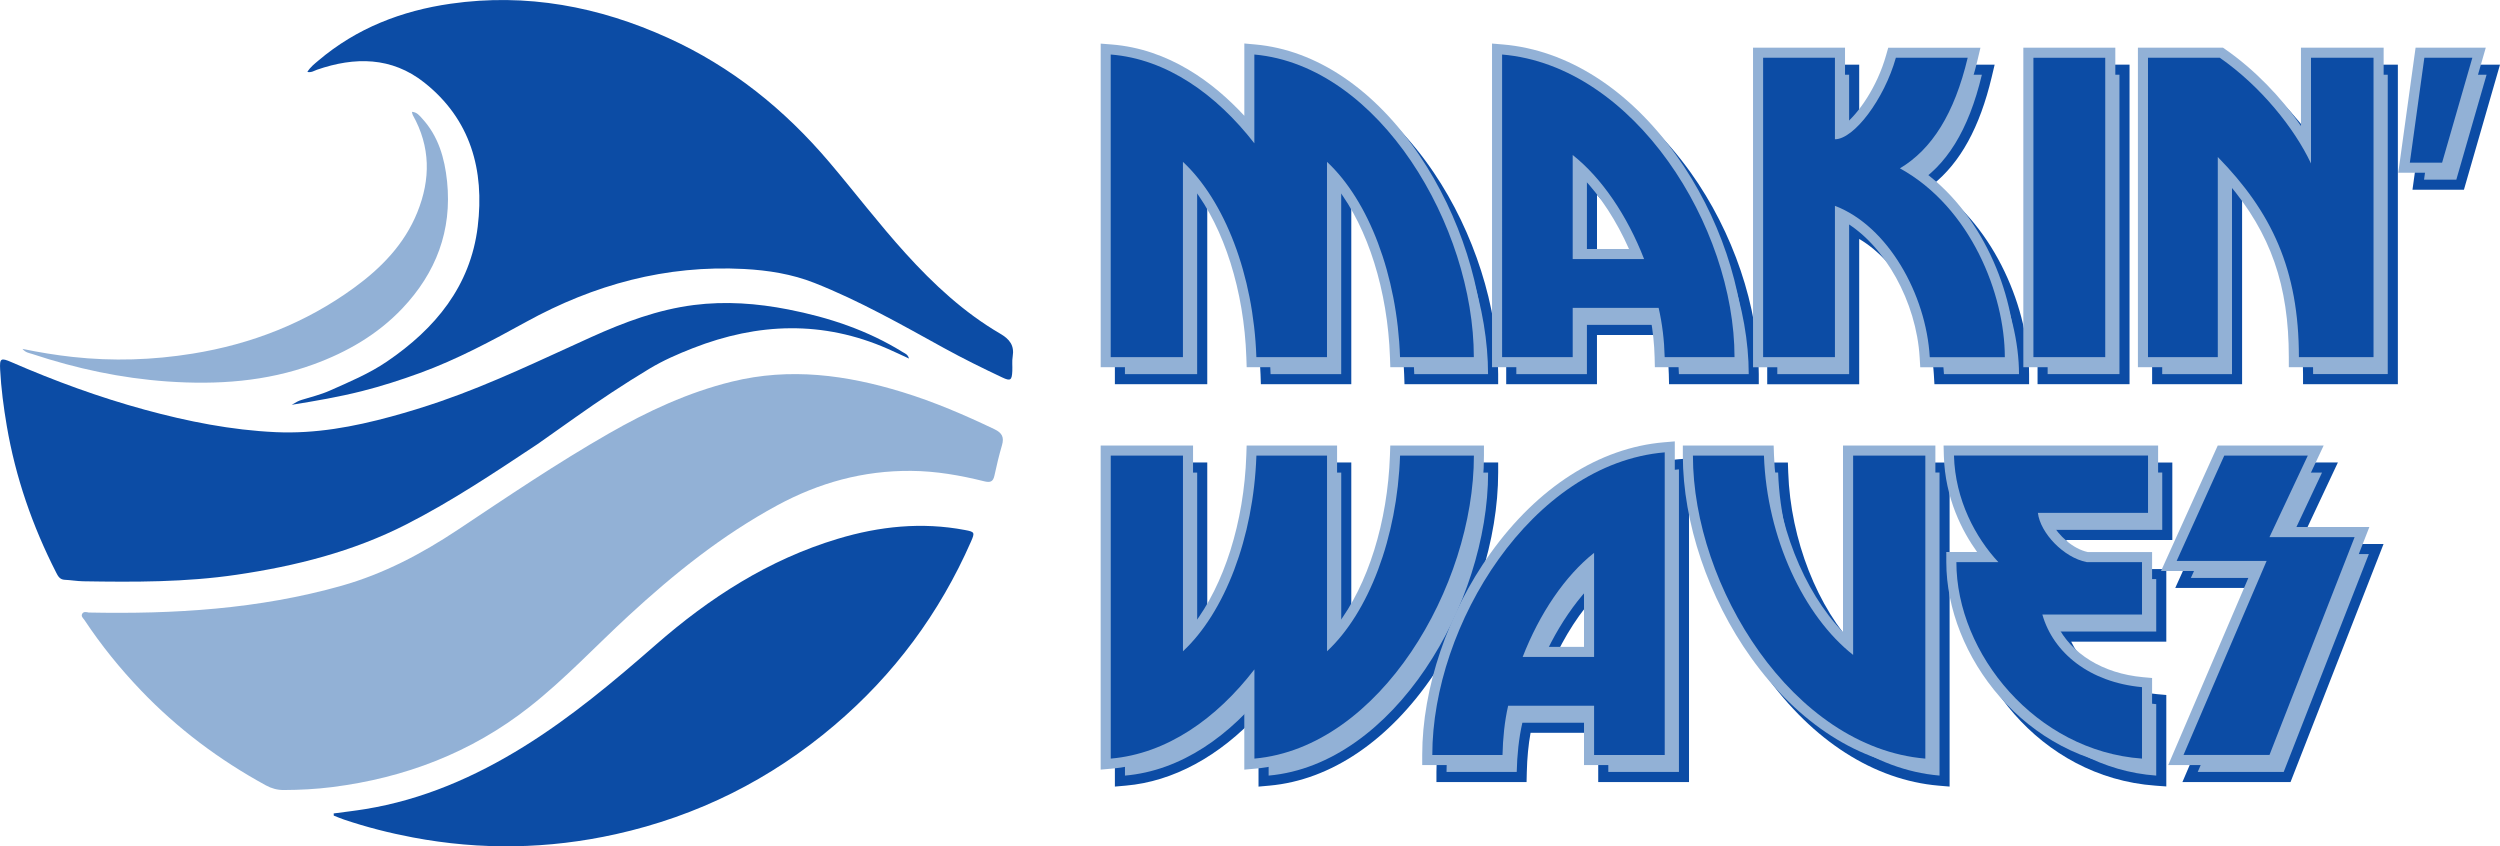 <?xml version="1.0" encoding="UTF-8"?>
<svg id="Layer_1" data-name="Layer 1" xmlns="http://www.w3.org/2000/svg" viewBox="0 0 756.09 255.95">
  <defs>
    <style>
      .cls-1 {
        fill: #0c4ca5;
      }

      .cls-1, .cls-2 {
        stroke-width: 0px;
      }

      .cls-2 {
        fill: #92b1d6;
      }
    </style>
  </defs>
  <path class="cls-2" d="M26.82,185.25c25.82.52,51.43-1.02,76.46-8.09,12.74-3.6,24.25-9.67,35.22-16.97,15.03-10,29.98-20.13,45.66-29.1,11.75-6.73,23.92-12.41,37.21-15.68,17.6-4.33,34.64-2.02,51.57,3.18,9.59,2.95,18.78,6.9,27.82,11.22,2.3,1.1,2.98,2.42,2.28,4.82-.88,3.04-1.63,6.12-2.29,9.21-.41,1.95-1.36,2.15-3.13,1.71-7.23-1.8-14.53-3.08-22.03-3.14-14.46-.12-27.85,3.56-40.53,10.43-16.61,8.99-31.16,20.65-44.98,33.4-9.99,9.21-19.3,19.2-30.01,27.61-17.54,13.77-37.62,21.42-59.65,24.2-4.84.61-9.71.86-14.59.88-1.94.01-3.7-.47-5.4-1.4-14.07-7.68-26.77-17.18-37.85-28.78-6.28-6.57-11.98-13.61-17-21.18-.4-.6-1.22-1.19-.67-2.02.42-.64,1.23-.45,1.92-.3Z"/>
  <path class="cls-1" d="M88.22,122.43c1.62-.94,1.93-1.15,2.97-1.48,2.86-.89,5.8-1.59,8.52-2.8,5.91-2.63,11.89-5.12,17.29-8.79,14.63-9.94,25.29-22.81,27.48-40.82,2.08-17.06-2.1-32.47-16.21-43.61-9.82-7.75-20.97-7.8-32.4-3.84-.86.3-1.65.92-2.92.67.9-1.49,2.17-2.44,3.35-3.45,11.58-9.82,25.18-15.06,40.02-17.19,22.94-3.28,44.78.84,65.73,10.35,19.19,8.71,35.17,21.56,48.77,37.59,7.74,9.13,14.99,18.66,23.04,27.54,8.49,9.37,17.67,17.91,28.63,24.31,2.86,1.67,4.34,3.56,3.78,6.93-.24,1.42-.04,2.9-.11,4.36-.12,2.81-.56,3.13-3.01,1.97-5.96-2.81-11.86-5.72-17.64-8.9-12.81-7.06-25.54-14.3-39.18-19.7-6.83-2.7-14.02-3.83-21.3-4.22-23.57-1.25-45.38,4.7-65.93,16.01-10.41,5.73-20.9,11.36-32.11,15.45-5.78,2.11-11.63,3.99-17.61,5.5-6.94,1.75-13.97,2.95-21.18,4.12Z"/>
  <path class="cls-1" d="M162.55,134.33c-12.91,8.56-25.77,17.17-39.6,24.23-16.21,8.28-33.54,12.64-51.42,15.27-15.39,2.27-30.86,2.23-46.35,1.97-1.88-.03-3.75-.37-5.62-.45-1.48-.07-2.02-1.1-2.57-2.18-7.17-14.05-12.28-28.78-14.94-44.35-.96-5.65-1.71-11.33-2.01-17.06-.18-3.4.22-3.63,3.42-2.23,13.12,5.71,26.53,10.62,40.34,14.39,12.98,3.54,26.09,6.16,39.61,6.78,11.99.54,23.48-1.61,34.91-4.72,5.03-1.37,10-2.9,14.93-4.6,15.68-5.41,30.56-12.66,45.63-19.46,9.94-4.48,20.06-8.28,30.95-9.67,9.6-1.22,19.13-.51,28.57,1.34,12.25,2.4,23.99,6.28,34.68,12.94.63.39,1.45.59,1.84,1.91-2.39-1.1-4.39-2.05-6.42-2.94-19.6-8.62-39.25-7.9-58.91-.22-4.55,1.78-9.01,3.72-13.21,6.25-7.67,4.62-15.12,9.56-22.42,14.74-.49.35-.67-1.1,0,0"/>
  <path class="cls-1" d="M100.92,246.01c3.18-.43,6.37-.79,9.54-1.31,17.33-2.83,33.08-9.68,47.91-18.87,14.38-8.92,27.27-19.74,39.97-30.84,16.26-14.21,34.13-25.75,55.02-32.03,12.62-3.8,25.44-5.15,38.5-2.66,2.91.55,3.02.72,1.81,3.48-9.51,21.66-23.22,40.19-41.27,55.53-19.35,16.45-41.41,27.47-66.17,32.98-20.37,4.53-40.85,4.87-61.38.98-7.07-1.34-14.03-3.11-20.84-5.41-1.04-.35-2.05-.79-3.07-1.19,0-.22-.01-.44-.02-.66Z"/>
  <path class="cls-2" d="M6.8,105.52c5.23,1.08,10.18,1.88,15.16,2.43,12.15,1.34,24.23.95,36.29-1,17.78-2.87,34.16-9.25,48.75-19.86,8.25-6,15.3-13.17,19.22-22.89,4.04-10.01,4-19.83-1.38-29.41-.12-.21-.13-.48-.26-.97,1.54.1,2.3,1.15,3.1,2.03,4.92,5.36,6.8,11.99,7.53,18.99,1.54,14.9-3.35,27.67-13.51,38.41-7.48,7.9-16.73,13.25-26.92,16.96-14.3,5.21-29.09,6.21-44.15,5.16-14-.98-27.58-3.9-40.87-8.31-.94-.31-2.02-.39-2.97-1.55Z"/>
  <g>
    <path class="cls-1" d="M424.77,116.2l-.1-2.95c-.69-20.23-6.67-39.07-15.99-51.24v54.18h-27.35l-.1-2.95c-.69-20.19-6.72-39.04-16.11-51.25v54.2h-27.94V18.32l3.29.26c17.29,1.37,30.78,11.43,40.15,21.57v-21.86l3.32.3c18.51,1.67,36.16,13.6,49.68,33.59,12.2,18.04,19.48,40.83,19.48,60.97v3.05h-28.33Z"/>
    <path class="cls-2" d="M427.72,113.15c-.85-24.89-9.52-47.35-22.09-59.06v59.06h-21.36c-.85-24.89-9.64-47.35-22.21-59.06v59.06h-21.84V21.63c16.96,1.34,31.97,12.08,43.44,26.85v-26.85c37.95,3.42,66.38,52.11,66.38,91.52h-22.33Z"/>
    <path class="cls-1" d="M504.78,116.2l-.07-2.98c-.1-4.03-.53-8.11-1.26-11.91h-20.47v14.89h-27.45V18.3l3.31.28c19.51,1.66,38.13,13.57,52.42,33.52,12.94,18.06,20.66,40.88,20.66,61.04v3.05h-27.14ZM496.97,80.44c-3.78-8.52-8.59-15.9-13.98-21.52v21.52h13.98Z"/>
    <path class="cls-2" d="M507.76,113.15c-.12-5-.73-10.13-1.83-14.89h-25.99v14.89h-21.35V21.63c40.15,3.42,70.29,52.11,70.29,91.52h-21.11ZM501.54,83.49c-5.12-13.18-12.81-24.53-21.6-31.48v31.48h21.6Z"/>
    <path class="cls-1" d="M585.04,116.2l-.17-2.87c-.98-16.95-10.56-33.96-22.58-41.07v43.95h-27.82V19.55h27.82v23.12c3.95-3.18,9.66-11.03,12.44-20.89l.63-2.22h27.89l-.89,3.75c-3.6,15.18-9.48,25.89-17.89,32.58,19.19,13.01,29.2,38.01,29.2,57.26v3.05h-28.63Z"/>
    <path class="cls-2" d="M587.92,113.15c-1.1-19.04-12.69-39.66-28.68-45.76v45.76h-21.72V22.6h21.72v24.65c5.73,0,14.89-12.08,18.43-24.65h21.72c-4.03,16.96-10.86,27.7-20.5,33.44,21.48,11.84,31.73,38.19,31.73,57.11h-22.7Z"/>
    <rect class="cls-1" x="616.23" y="19.55" width="27.82" height="96.64"/>
    <path class="cls-2" d="M619.28,113.15V22.6h21.72v90.54h-21.72Z"/>
    <path class="cls-1" d="M696.52,116.2v-3.05c0-21.6-5.42-37.36-18.43-52.67v55.72h-27.21V19.55h25.73l.79.55c8.64,6.01,16.78,14.36,22.79,23.14v-23.68h25.01v96.64h-28.67Z"/>
    <path class="cls-2" d="M699.57,113.15c0-26.6-8.3-43.93-24.53-60.53v60.53h-21.11V22.6h21.72c12.45,8.66,22.58,21.35,27.58,31.97v-31.97h18.91v90.54h-22.57Z"/>
    <polygon class="cls-1" points="729.62 57.38 734.85 19.55 756.09 19.55 745.18 57.38 729.62 57.38"/>
    <path class="cls-2" d="M733.12,54.33l4.39-31.73h14.52l-9.15,31.73h-9.76Z"/>
    <path class="cls-1" d="M380.62,215.94c-11.85,12.82-25.87,20.43-40.13,21.66l-3.31.29v-98.02h27.94v54.32c9.39-12.22,15.42-31.11,16.11-51.37l.1-2.95h27.35v54.3c9.31-12.18,15.29-31.06,15.99-51.35l.1-2.95h28.33v3.05c0,20.19-7.28,43.02-19.48,61.07-13.52,20-31.16,31.94-49.68,33.61l-3.32.3v-21.96Z"/>
    <path class="cls-2" d="M383.67,207.6c-11.47,14.89-26.48,25.5-43.44,26.97v-91.64h21.84v59.18c12.57-11.71,21.35-34.29,22.21-59.18h21.36v59.18c12.57-11.71,21.23-34.29,22.09-59.18h22.33c0,39.54-28.43,88.23-66.38,91.64v-26.97Z"/>
    <path class="cls-1" d="M483.36,236.52v-14.89h-20.46c-.65,3.56-1.04,7.56-1.14,11.91l-.07,2.98h-27.26v-3.05c0-20.16,7.72-42.97,20.66-61.03,14.3-19.96,32.91-31.86,52.42-33.53l3.31-.28v97.89h-27.45ZM483.36,200.77v-21.52c-5.39,5.62-10.19,13.01-13.98,21.52h13.98Z"/>
    <path class="cls-2" d="M486.41,233.47v-14.89h-25.99c-1.1,4.76-1.59,9.89-1.71,14.89h-21.23c0-39.41,30.14-88.1,70.29-91.52v91.52h-21.35ZM486.41,172.33c-8.79,6.96-16.47,18.3-21.6,31.48h21.6v-31.48Z"/>
    <path class="cls-1" d="M586.33,237.61c-19.51-1.66-38.13-13.57-52.42-33.54-12.94-18.08-20.66-40.93-20.66-61.14v-3.05h27.47l.1,2.95c.7,20.47,8.88,41.04,20.87,53.5v-56.45h27.94v98.01l-3.31-.28Z"/>
    <path class="cls-2" d="M564.74,142.92h21.84v91.64c-40.15-3.42-70.29-52.11-70.29-91.64h21.48c.86,24.89,12.08,48.57,26.97,60.28v-60.28Z"/>
    <path class="cls-1" d="M651.89,237.61c-35.27-2.55-58.96-34.36-58.96-62.47v-3.05h9.32c-4.42-6.15-9.7-16.15-10.06-29.08l-.08-3.13h64.88v23.43h-32.16c2.04,3.82,6.38,7.8,10.88,8.79h19.46v21.96h-28.77c4.27,8.8,13.86,14.76,26,15.88l2.77.25v27.66l-3.27-.24Z"/>
    <path class="cls-2" d="M652.11,234.57c-32.09-2.32-56.13-31.73-56.13-59.43h12.69c-6.83-7.32-13.06-18.79-13.42-32.22h58.69v17.33h-33.31c.73,6.1,7.81,13.54,14.77,14.89h16.72v15.86h-30.14c3.3,11.59,14.28,20.5,30.14,21.96v21.6Z"/>
    <polygon class="cls-1" points="660.04 236.52 685.18 177.82 657.87 177.82 675.03 139.87 707.06 139.87 695.47 164.53 720.87 164.53 692.74 236.52 660.04 236.52"/>
    <path class="cls-2" d="M664.67,233.47l25.14-58.69h-27.21l14.4-31.85h25.26l-11.59,24.65h25.75l-25.75,65.89h-25.99Z"/>
  </g>
  <g>
    <path class="cls-2" d="M420.48,111.06l-.1-2.95c-.69-20.23-6.67-39.07-15.99-51.24v54.18h-27.35l-.1-2.95c-.69-20.19-6.72-39.04-16.11-51.25v54.2h-27.94V13.19l3.29.26c17.29,1.37,30.78,11.43,40.15,21.57V13.15l3.32.3c18.51,1.67,36.16,13.6,49.68,33.59,12.2,18.04,19.48,40.83,19.48,60.97v3.05h-28.33Z"/>
    <path class="cls-1" d="M423.42,108.01c-.85-24.89-9.52-47.35-22.09-59.06v59.06h-21.36c-.85-24.89-9.64-47.35-22.21-59.06v59.06h-21.84V16.49c16.96,1.34,31.97,12.08,43.44,26.85v-26.85c37.95,3.42,66.38,52.11,66.38,91.52h-22.33Z"/>
    <path class="cls-2" d="M500.49,111.06l-.07-2.98c-.1-4.03-.53-8.11-1.26-11.91h-20.47v14.89h-27.45V13.17l3.31.28c19.51,1.66,38.13,13.57,52.42,33.52,12.94,18.06,20.66,40.88,20.66,61.04v3.05h-27.14ZM492.67,75.31c-3.78-8.52-8.59-15.9-13.98-21.52v21.52h13.98Z"/>
    <path class="cls-1" d="M503.46,108.01c-.12-5-.73-10.13-1.83-14.89h-25.99v14.89h-21.35V16.49c40.15,3.42,70.29,52.11,70.29,91.52h-21.11ZM497.24,78.36c-5.12-13.18-12.81-24.53-21.6-31.48v31.48h21.6Z"/>
    <path class="cls-2" d="M580.75,111.06l-.17-2.87c-.98-16.95-10.56-33.96-22.58-41.07v43.95h-27.82V14.42h27.82v23.12c3.95-3.18,9.66-11.03,12.44-20.89l.63-2.22h27.89l-.89,3.75c-3.6,15.18-9.48,25.89-17.89,32.58,19.19,13.01,29.2,38.01,29.2,57.26v3.05h-28.63Z"/>
    <path class="cls-1" d="M583.63,108.01c-1.1-19.04-12.69-39.66-28.68-45.76v45.76h-21.72V17.47h21.72v24.65c5.73,0,14.89-12.08,18.43-24.65h21.72c-4.03,16.96-10.86,27.7-20.5,33.44,21.48,11.84,31.73,38.19,31.73,57.11h-22.7Z"/>
    <rect class="cls-2" x="611.93" y="14.42" width="27.82" height="96.64"/>
    <path class="cls-1" d="M614.98,108.01V17.47h21.72v90.54h-21.72Z"/>
    <path class="cls-2" d="M692.22,111.06v-3.05c0-21.6-5.42-37.36-18.43-52.67v55.72h-27.21V14.42h25.73l.79.55c8.64,6.01,16.78,14.36,22.79,23.14V14.42h25.01v96.64h-28.67Z"/>
    <path class="cls-1" d="M695.27,108.01c0-26.6-8.3-43.93-24.53-60.53v60.53h-21.11V17.47h21.72c12.45,8.66,22.58,21.35,27.58,31.97v-31.97h18.91v90.54h-22.57Z"/>
    <polygon class="cls-2" points="725.32 52.24 730.56 14.42 751.79 14.42 740.88 52.24 725.32 52.24"/>
    <path class="cls-1" d="M728.82,49.19l4.39-31.73h14.52l-9.15,31.73h-9.76Z"/>
    <path class="cls-2" d="M376.32,210.81c-11.85,12.82-25.87,20.43-40.13,21.66l-3.31.29v-98.02h27.94v54.32c9.39-12.22,15.42-31.11,16.11-51.37l.1-2.95h27.35v54.3c9.31-12.18,15.29-31.06,15.99-51.35l.1-2.95h28.33v3.05c0,20.19-7.28,43.02-19.48,61.07-13.52,20-31.16,31.94-49.68,33.61l-3.32.3v-21.96Z"/>
    <path class="cls-1" d="M379.37,202.46c-11.47,14.89-26.48,25.5-43.44,26.97v-91.64h21.84v59.18c12.57-11.71,21.35-34.29,22.21-59.18h21.36v59.18c12.57-11.71,21.23-34.29,22.09-59.18h22.33c0,39.54-28.43,88.23-66.38,91.64v-26.97Z"/>
    <path class="cls-2" d="M479.06,231.38v-14.89h-20.46c-.65,3.56-1.04,7.56-1.14,11.91l-.07,2.98h-27.26v-3.05c0-20.16,7.72-42.97,20.66-61.03,14.3-19.96,32.91-31.86,52.42-33.53l3.31-.28v97.89h-27.45ZM479.06,195.63v-21.52c-5.39,5.62-10.19,13.01-13.98,21.52h13.98Z"/>
    <path class="cls-1" d="M482.11,228.33v-14.89h-25.99c-1.1,4.76-1.59,9.89-1.71,14.89h-21.23c0-39.41,30.14-88.1,70.29-91.52v91.52h-21.35ZM482.11,167.2c-8.79,6.96-16.47,18.3-21.6,31.48h21.6v-31.48Z"/>
    <path class="cls-2" d="M582.03,232.47c-19.51-1.66-38.13-13.57-52.42-33.54-12.94-18.08-20.66-40.93-20.66-61.14v-3.05h27.47l.1,2.95c.7,20.47,8.88,41.04,20.87,53.5v-56.45h27.94v98.01l-3.31-.28Z"/>
    <path class="cls-1" d="M560.45,137.79h21.84v91.64c-40.15-3.42-70.29-52.11-70.29-91.64h21.48c.86,24.89,12.08,48.57,26.97,60.28v-60.28Z"/>
    <path class="cls-2" d="M647.59,232.47c-35.27-2.55-58.96-34.36-58.96-62.47v-3.05h9.32c-4.42-6.15-9.7-16.15-10.06-29.08l-.08-3.13h64.88v23.43h-32.16c2.04,3.82,6.38,7.8,10.88,8.79h19.46v21.96h-28.77c4.27,8.8,13.86,14.76,26,15.88l2.77.25v27.66l-3.27-.24Z"/>
    <path class="cls-1" d="M647.81,229.43c-32.09-2.32-56.13-31.73-56.13-59.43h12.69c-6.83-7.32-13.06-18.79-13.42-32.22h58.69v17.33h-33.31c.73,6.1,7.81,13.54,14.77,14.89h16.72v15.86h-30.14c3.3,11.59,14.28,20.5,30.14,21.96v21.6Z"/>
    <polygon class="cls-2" points="655.75 231.38 680.88 172.69 653.57 172.69 670.73 134.74 702.76 134.74 691.17 159.39 716.58 159.39 688.45 231.38 655.75 231.38"/>
    <path class="cls-1" d="M660.37,228.33l25.14-58.69h-27.21l14.4-31.85h25.26l-11.59,24.65h25.75l-25.75,65.89h-25.99Z"/>
  </g>
</svg>
